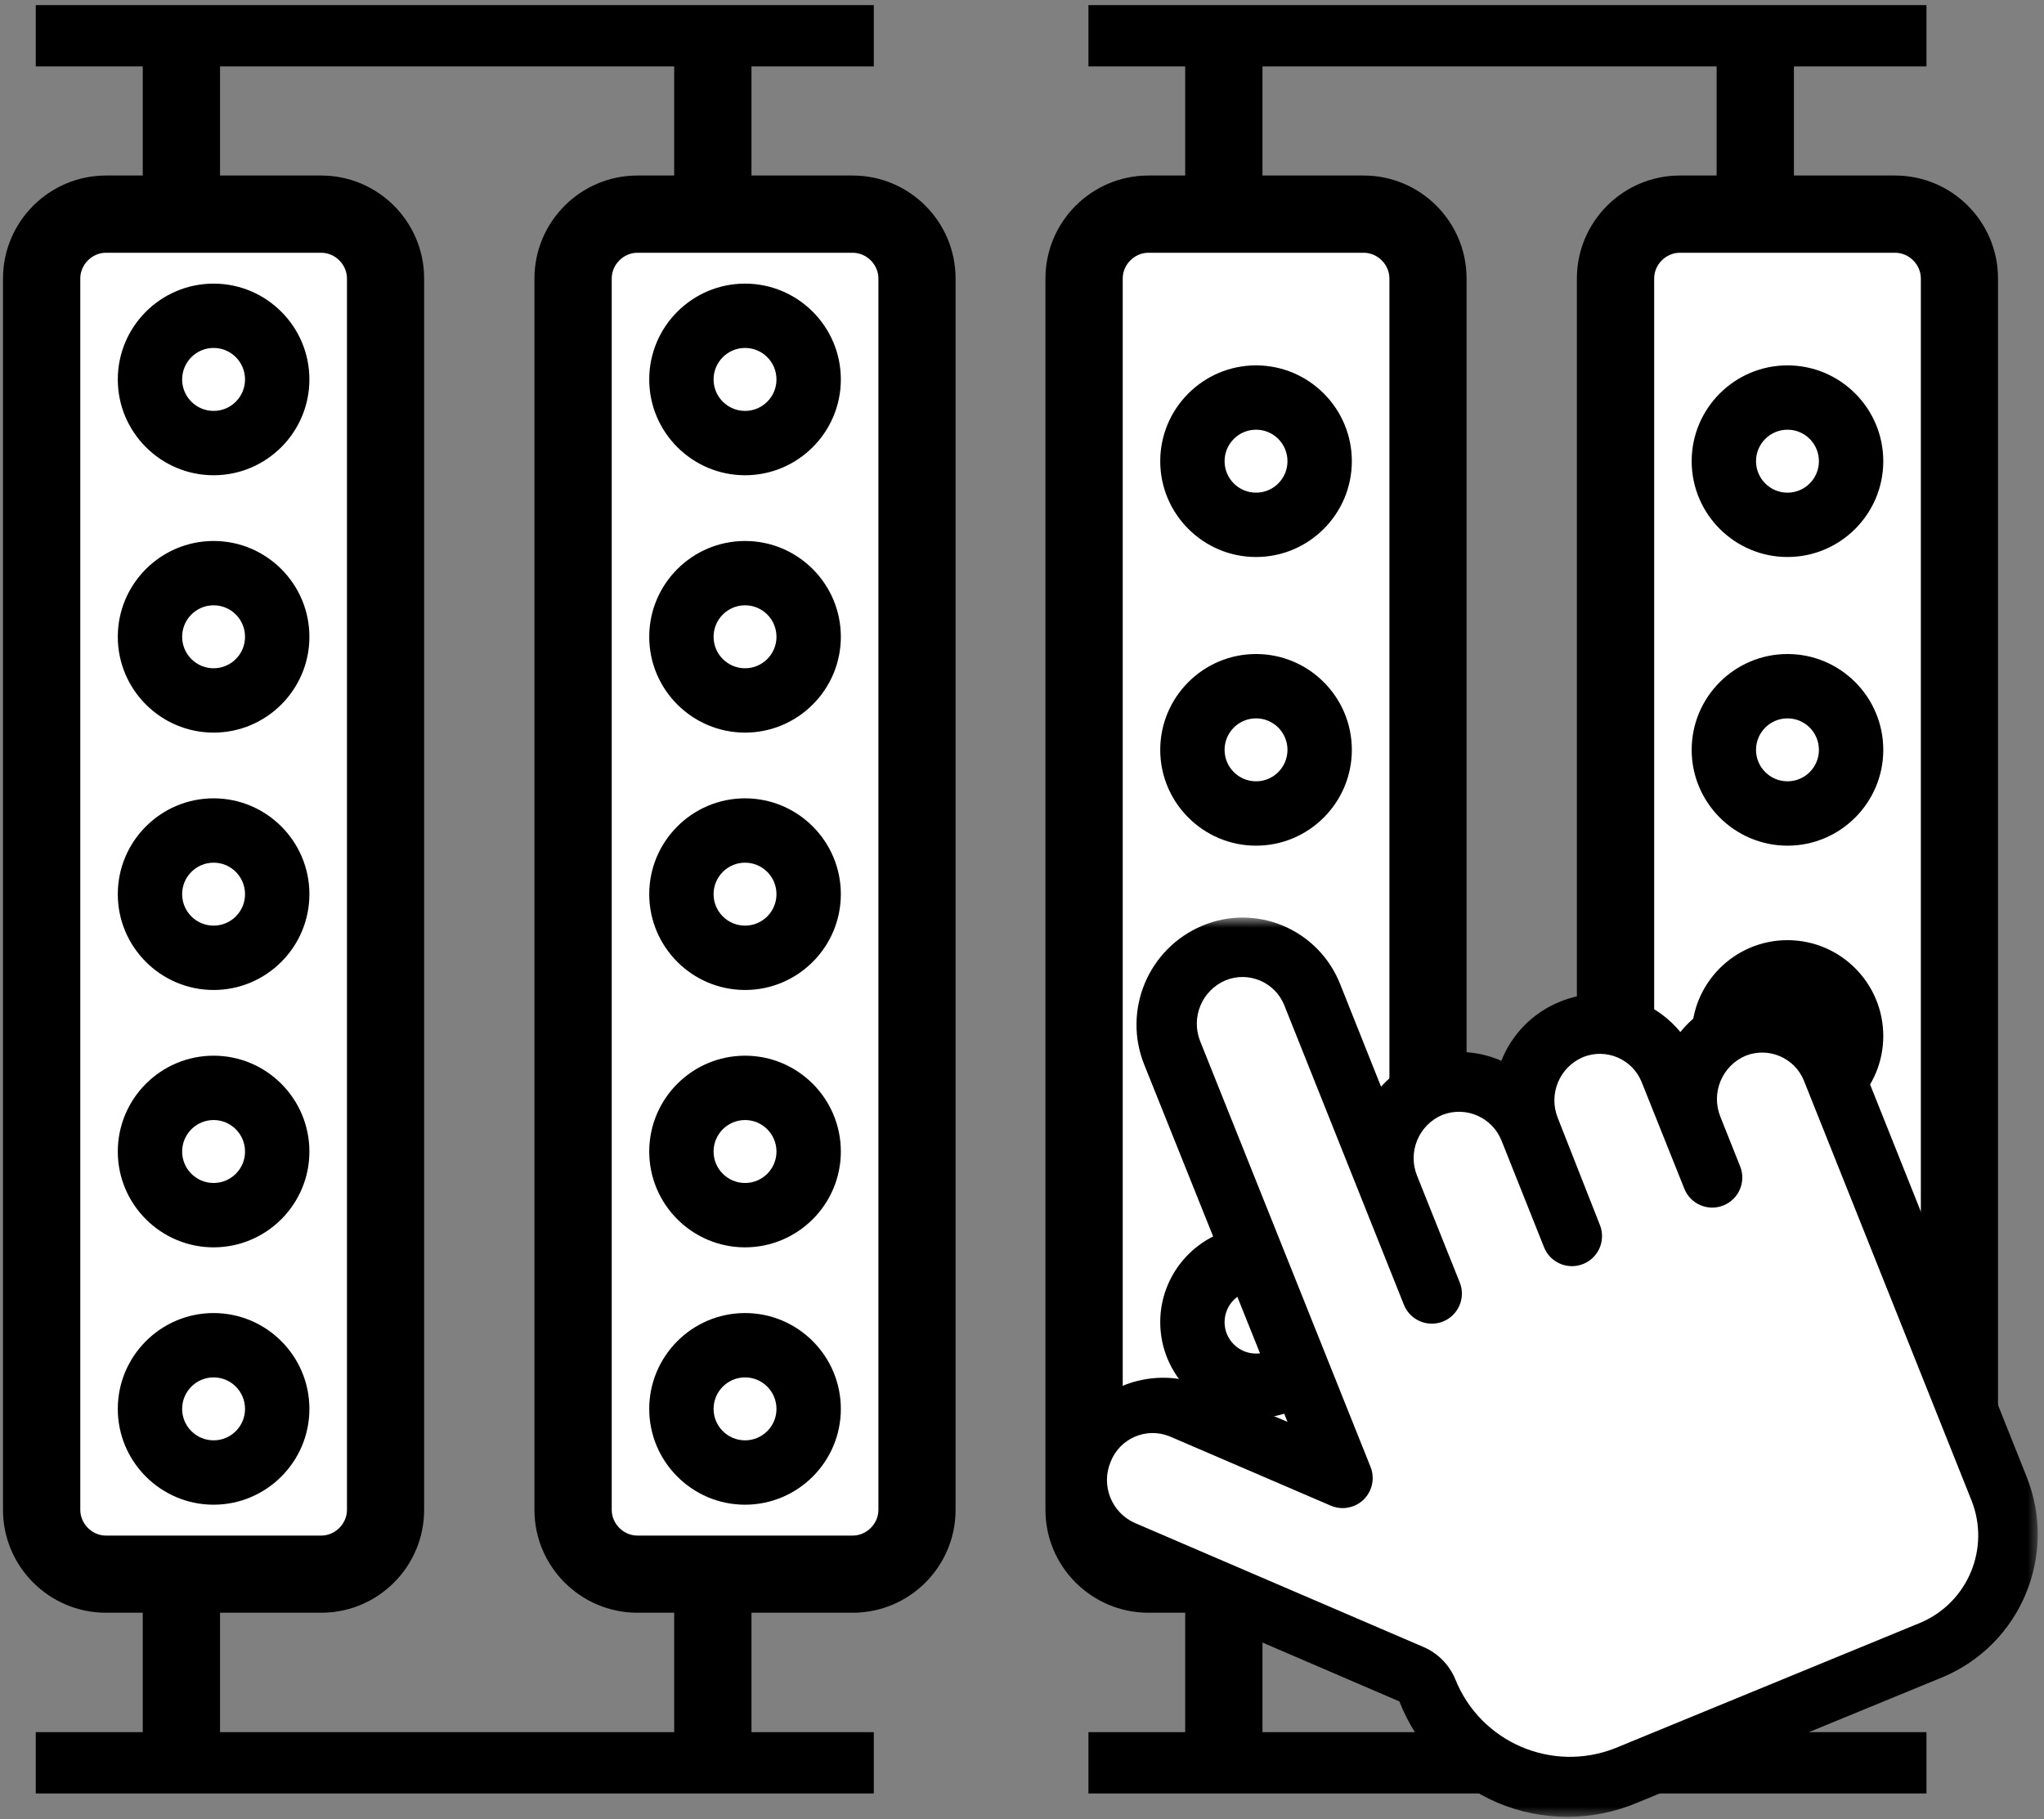 <?xml version="1.0" encoding="UTF-8"?>
<svg width="100px" height="89px" viewBox="0 0 100 89" version="1.1" xmlns="http://www.w3.org/2000/svg" xmlns:xlink="http://www.w3.org/1999/xlink">
    <rect x="0" y="0" width="100" height="89" fill="#808080" stroke="none"/>
    <!-- Generator: Sketch 55.2 (78181) - https://sketchapp.com -->
    <title>icon-equipment-advice</title>
    <desc>Created with Sketch.</desc>
    <defs>
        <polygon id="path-1" points="0 0 48 0 48 44 0 44"></polygon>
    </defs>
    <g id="Symbols" stroke="none" stroke-width="1" fill="none" fill-rule="evenodd">
        <g id="CTA/-Select-Equipment" transform="translate(-22, -10)">
            <g id="icon-equipment-advice" transform="translate(21.75, 11.25)">
                <rect id="Rectangle" fill="#FFFFFF" x="3.25" y="9.75" width="15" height="65"></rect>
                <rect id="Rectangle-Copy" fill="#FFFFFF" x="29.25" y="9.75" width="15" height="65"></rect>
                <rect id="Rectangle-Copy-2" fill="#FFFFFF" x="54.25" y="9.75" width="15" height="65"></rect>
                <rect id="Rectangle-Copy-3" fill="#FFFFFF" x="80.25" y="9.75" width="15" height="65"></rect>
                <g id="Group" transform="translate(87.5, 42.5) rotate(-270) translate(-87.5, -42.5) translate(45, 32)" fill="#000000" fill-rule="nonzero">
                    <path d="M21.315,5.613 C18.729,5.613 16.627,7.716 16.627,10.299 C16.627,12.884 18.73,14.987 21.315,14.987 C23.9,14.987 26.003,12.883 26.003,10.299 C26.003,7.716 23.9,5.613 21.315,5.613 Z M21.315,11.839 C20.465,11.839 19.774,11.148 19.774,10.299 C19.774,9.45 20.464,8.762 21.315,8.762 C22.165,8.762 22.855,9.45 22.855,10.299 C22.855,11.148 22.165,11.839 21.315,11.839 Z" id="Shape"></path>
                    <path d="M35.439,5.613 C32.853,5.613 30.75,7.716 30.75,10.299 C30.75,12.884 32.854,14.987 35.439,14.987 C38.023,14.987 40.127,12.883 40.127,10.299 C40.127,7.716 38.023,5.613 35.439,5.613 Z M35.439,11.839 C34.588,11.839 33.898,11.148 33.898,10.299 C33.898,9.45 34.588,8.762 35.439,8.762 C36.289,8.762 36.978,9.45 36.978,10.299 C36.978,11.148 36.289,11.839 35.439,11.839 Z" id="Shape"></path>
                    <path d="M49.441,5.613 C46.851,5.613 44.75,7.716 44.75,10.299 C44.75,12.884 46.852,14.987 49.441,14.987 C52.023,14.987 54.127,12.883 54.127,10.299 C54.126,7.716 52.023,5.613 49.441,5.613 Z M49.441,11.839 C48.589,11.839 47.898,11.148 47.898,10.299 C47.898,9.45 48.589,8.762 49.441,8.762 C50.289,8.762 50.978,9.45 50.978,10.299 C50.978,11.148 50.288,11.839 49.441,11.839 Z" id="Shape"></path>
                    <path d="M63.441,5.613 C60.853,5.613 58.75,7.716 58.75,10.299 C58.75,12.884 60.854,14.987 63.441,14.987 C66.023,14.987 68.127,12.883 68.127,10.299 C68.126,7.716 66.023,5.613 63.441,5.613 Z M63.441,11.839 C62.589,11.839 61.898,11.148 61.898,10.299 C61.898,9.45 62.589,8.762 63.441,8.762 C64.291,8.762 64.978,9.45 64.978,10.299 C64.978,11.148 64.29,11.839 63.441,11.839 Z" id="Shape"></path>
                    <path d="M85,9.985 L77.658,9.985 L77.658,5.035 C77.658,2.256 75.402,0 72.623,0 L12.376,0 C9.598,0 7.338,2.256 7.338,5.035 L7.338,9.985 L0,9.985 L0,13.766 L7.338,13.766 L7.338,15.565 C7.338,18.34 9.598,20.603 12.376,20.603 L72.623,20.603 C75.402,20.603 77.658,18.34 77.658,15.565 L77.658,13.766 L85,13.766 L85,9.985 Z M73.883,15.565 C73.883,16.247 73.305,16.822 72.623,16.822 L12.376,16.822 C11.693,16.822 11.117,16.247 11.117,15.565 L11.117,5.035 C11.117,4.352 11.694,3.775 12.376,3.775 L72.623,3.775 C73.305,3.775 73.883,4.352 73.883,5.035 L73.883,15.565 L73.883,15.565 Z" id="Shape"></path>
                </g>
                <g id="Group-Copy" transform="translate(36.5, 42.5) rotate(-270) translate(-36.5, -42.5) translate(-6, 32)" fill="#000000" fill-rule="nonzero">
                    <path d="M17.315,5.613 C14.729,5.613 12.627,7.716 12.627,10.299 C12.627,12.884 14.73,14.987 17.315,14.987 C19.9,14.987 22.003,12.883 22.003,10.299 C22.003,7.716 19.9,5.613 17.315,5.613 Z M17.315,11.839 C16.465,11.839 15.774,11.148 15.774,10.299 C15.774,9.45 16.464,8.762 17.315,8.762 C18.165,8.762 18.855,9.45 18.855,10.299 C18.855,11.148 18.165,11.839 17.315,11.839 Z" id="Shape"></path>
                    <path d="M29.907,5.613 C27.322,5.613 25.219,7.716 25.219,10.299 C25.219,12.884 27.322,14.987 29.907,14.987 C32.492,14.987 34.595,12.883 34.595,10.299 C34.595,7.716 32.493,5.613 29.907,5.613 Z M29.907,11.839 C29.057,11.839 28.366,11.148 28.366,10.299 C28.366,9.45 29.056,8.762 29.907,8.762 C30.758,8.762 31.447,9.45 31.447,10.299 C31.447,11.148 30.757,11.839 29.907,11.839 Z" id="Shape"></path>
                    <path d="M42.5,5.613 C39.914,5.613 37.811,7.716 37.811,10.299 C37.811,12.884 39.915,14.987 42.5,14.987 C45.084,14.987 47.188,12.883 47.188,10.299 C47.188,7.716 45.084,5.613 42.5,5.613 Z M42.5,11.839 C41.649,11.839 40.959,11.148 40.959,10.299 C40.959,9.45 41.649,8.762 42.5,8.762 C43.35,8.762 44.039,9.45 44.039,10.299 C44.039,11.148 43.35,11.839 42.5,11.839 Z" id="Shape"></path>
                    <path d="M55.094,5.613 C52.504,5.613 50.403,7.716 50.403,10.299 C50.403,12.884 52.505,14.987 55.094,14.987 C57.676,14.987 59.78,12.883 59.78,10.299 C59.779,7.716 57.676,5.613 55.094,5.613 Z M55.094,11.839 C54.242,11.839 53.551,11.148 53.551,10.299 C53.551,9.45 54.242,8.762 55.094,8.762 C55.942,8.762 56.631,9.45 56.631,10.299 C56.631,11.148 55.941,11.839 55.094,11.839 Z" id="Shape"></path>
                    <path d="M67.686,5.613 C65.098,5.613 62.995,7.716 62.995,10.299 C62.995,12.884 65.099,14.987 67.686,14.987 C70.268,14.987 72.372,12.883 72.372,10.299 C72.371,7.716 70.268,5.613 67.686,5.613 Z M67.686,11.839 C66.834,11.839 66.143,11.148 66.143,10.299 C66.143,9.45 66.834,8.762 67.686,8.762 C68.536,8.762 69.223,9.45 69.223,10.299 C69.223,11.148 68.535,11.839 67.686,11.839 Z" id="Shape"></path>
                    <path d="M85,9.985 L77.658,9.985 L77.658,5.035 C77.658,2.256 75.402,0 72.623,0 L12.376,0 C9.598,0 7.338,2.256 7.338,5.035 L7.338,9.985 L0,9.985 L0,13.766 L7.338,13.766 L7.338,15.565 C7.338,18.34 9.598,20.603 12.376,20.603 L72.623,20.603 C75.402,20.603 77.658,18.34 77.658,15.565 L77.658,13.766 L85,13.766 L85,9.985 Z M73.883,15.565 C73.883,16.247 73.305,16.822 72.623,16.822 L12.376,16.822 C11.693,16.822 11.117,16.247 11.117,15.565 L11.117,5.035 C11.117,4.352 11.694,3.775 12.376,3.775 L72.623,3.775 C73.305,3.775 73.883,4.352 73.883,5.035 L73.883,15.565 L73.883,15.565 Z" id="Shape"></path>
                </g>
                <g id="Group-Copy-3" transform="translate(61.5, 42.5) rotate(-270) translate(-61.5, -42.5) translate(19, 32)" fill="#000000" fill-rule="nonzero">
                    <path d="M21.315,5.613 C18.729,5.613 16.627,7.716 16.627,10.299 C16.627,12.884 18.73,14.987 21.315,14.987 C23.9,14.987 26.003,12.883 26.003,10.299 C26.003,7.716 23.9,5.613 21.315,5.613 Z M21.315,11.839 C20.465,11.839 19.774,11.148 19.774,10.299 C19.774,9.45 20.464,8.762 21.315,8.762 C22.165,8.762 22.855,9.45 22.855,10.299 C22.855,11.148 22.165,11.839 21.315,11.839 Z" id="Shape"></path>
                    <path d="M35.439,5.613 C32.853,5.613 30.75,7.716 30.75,10.299 C30.75,12.884 32.854,14.987 35.439,14.987 C38.023,14.987 40.127,12.883 40.127,10.299 C40.127,7.716 38.023,5.613 35.439,5.613 Z M35.439,11.839 C34.588,11.839 33.898,11.148 33.898,10.299 C33.898,9.45 34.588,8.762 35.439,8.762 C36.289,8.762 36.978,9.45 36.978,10.299 C36.978,11.148 36.289,11.839 35.439,11.839 Z" id="Shape"></path>
                    <path d="M49.441,5.613 C46.851,5.613 44.75,7.716 44.75,10.299 C44.75,12.884 46.852,14.987 49.441,14.987 C52.023,14.987 54.127,12.883 54.127,10.299 C54.126,7.716 52.023,5.613 49.441,5.613 Z M49.441,11.839 C48.589,11.839 47.898,11.148 47.898,10.299 C47.898,9.45 48.589,8.762 49.441,8.762 C50.289,8.762 50.978,9.45 50.978,10.299 C50.978,11.148 50.288,11.839 49.441,11.839 Z" id="Shape"></path>
                    <path d="M63.441,5.613 C60.853,5.613 58.75,7.716 58.75,10.299 C58.75,12.884 60.854,14.987 63.441,14.987 C66.023,14.987 68.127,12.883 68.127,10.299 C68.126,7.716 66.023,5.613 63.441,5.613 Z M63.441,11.839 C62.589,11.839 61.898,11.148 61.898,10.299 C61.898,9.45 62.589,8.762 63.441,8.762 C64.291,8.762 64.978,9.45 64.978,10.299 C64.978,11.148 64.29,11.839 63.441,11.839 Z" id="Shape"></path>
                    <path d="M85,9.985 L77.658,9.985 L77.658,5.035 C77.658,2.256 75.402,0 72.623,0 L12.376,0 C9.598,0 7.338,2.256 7.338,5.035 L7.338,9.985 L0,9.985 L0,13.766 L7.338,13.766 L7.338,15.565 C7.338,18.34 9.598,20.603 12.376,20.603 L72.623,20.603 C75.402,20.603 77.658,18.34 77.658,15.565 L77.658,13.766 L85,13.766 L85,9.985 Z M73.883,15.565 C73.883,16.247 73.305,16.822 72.623,16.822 L12.376,16.822 C11.693,16.822 11.117,16.247 11.117,15.565 L11.117,5.035 C11.117,4.352 11.694,3.775 12.376,3.775 L72.623,3.775 C73.305,3.775 73.883,4.352 73.883,5.035 L73.883,15.565 L73.883,15.565 Z" id="Shape"></path>
                </g>
                <g id="Group-Copy-2" transform="translate(10.5, 42.5) rotate(-270) translate(-10.5, -42.5) translate(-32, 32)" fill="#000000" fill-rule="nonzero">
                    <path d="M17.315,5.613 C14.729,5.613 12.627,7.716 12.627,10.299 C12.627,12.884 14.73,14.987 17.315,14.987 C19.9,14.987 22.003,12.883 22.003,10.299 C22.003,7.716 19.9,5.613 17.315,5.613 Z M17.315,11.839 C16.465,11.839 15.774,11.148 15.774,10.299 C15.774,9.45 16.464,8.762 17.315,8.762 C18.165,8.762 18.855,9.45 18.855,10.299 C18.855,11.148 18.165,11.839 17.315,11.839 Z" id="Shape"></path>
                    <path d="M29.907,5.613 C27.322,5.613 25.219,7.716 25.219,10.299 C25.219,12.884 27.322,14.987 29.907,14.987 C32.492,14.987 34.595,12.883 34.595,10.299 C34.595,7.716 32.493,5.613 29.907,5.613 Z M29.907,11.839 C29.057,11.839 28.366,11.148 28.366,10.299 C28.366,9.45 29.056,8.762 29.907,8.762 C30.758,8.762 31.447,9.45 31.447,10.299 C31.447,11.148 30.757,11.839 29.907,11.839 Z" id="Shape"></path>
                    <path d="M42.5,5.613 C39.914,5.613 37.811,7.716 37.811,10.299 C37.811,12.884 39.915,14.987 42.5,14.987 C45.084,14.987 47.188,12.883 47.188,10.299 C47.188,7.716 45.084,5.613 42.5,5.613 Z M42.5,11.839 C41.649,11.839 40.959,11.148 40.959,10.299 C40.959,9.45 41.649,8.762 42.5,8.762 C43.35,8.762 44.039,9.45 44.039,10.299 C44.039,11.148 43.35,11.839 42.5,11.839 Z" id="Shape"></path>
                    <path d="M55.094,5.613 C52.504,5.613 50.403,7.716 50.403,10.299 C50.403,12.884 52.505,14.987 55.094,14.987 C57.676,14.987 59.78,12.883 59.78,10.299 C59.779,7.716 57.676,5.613 55.094,5.613 Z M55.094,11.839 C54.242,11.839 53.551,11.148 53.551,10.299 C53.551,9.45 54.242,8.762 55.094,8.762 C55.942,8.762 56.631,9.45 56.631,10.299 C56.631,11.148 55.941,11.839 55.094,11.839 Z" id="Shape"></path>
                    <path d="M67.686,5.613 C65.098,5.613 62.995,7.716 62.995,10.299 C62.995,12.884 65.099,14.987 67.686,14.987 C70.268,14.987 72.372,12.883 72.372,10.299 C72.371,7.716 70.268,5.613 67.686,5.613 Z M67.686,11.839 C66.834,11.839 66.143,11.148 66.143,10.299 C66.143,9.45 66.834,8.762 67.686,8.762 C68.536,8.762 69.223,9.45 69.223,10.299 C69.223,11.148 68.535,11.839 67.686,11.839 Z" id="Shape"></path>
                    <path d="M85,9.985 L77.658,9.985 L77.658,5.035 C77.658,2.256 75.402,0 72.623,0 L12.376,0 C9.598,0 7.338,2.256 7.338,5.035 L7.338,9.985 L0,9.985 L0,13.766 L7.338,13.766 L7.338,15.565 C7.338,18.34 9.598,20.603 12.376,20.603 L72.623,20.603 C75.402,20.603 77.658,18.34 77.658,15.565 L77.658,13.766 L85,13.766 L85,9.985 Z M73.883,15.565 C73.883,16.247 73.305,16.822 72.623,16.822 L12.376,16.822 C11.693,16.822 11.117,16.247 11.117,15.565 L11.117,5.035 C11.117,4.352 11.694,3.775 12.376,3.775 L72.623,3.775 C73.305,3.775 73.883,4.352 73.883,5.035 L73.883,15.565 L73.883,15.565 Z" id="Shape"></path>
                </g>
                <path d="M41.5,0.5 L3.5,0.5" id="Line-72-Copy" stroke="#000000" stroke-width="3" stroke-linecap="square"></path>
                <path d="M41.5,85 L3.5,85" id="Line-72-Copy-2" stroke="#000000" stroke-width="3" stroke-linecap="square"></path>
                <path d="M93,0.5 L55,0.5" id="Line-72-Copy-3" stroke="#000000" stroke-width="3" stroke-linecap="square"></path>
                <path d="M93,85 L55,85" id="Line-72-Copy-4" stroke="#000000" stroke-width="3" stroke-linecap="square"></path>
                <g id="Group-2" transform="translate(51.25, 42.75)">
                    <polygon id="Path-121" fill="#FFFFFF" points="8.558 14.369 6.052 6.086 8.007 3 11.332 3 13.753 6.086 16.547 10.836 21.218 9.563 24.47 8.685 27.476 6.086 30.516 8.155 34.88 6.086 38.357 7.57 46.736 28.143 46.736 34.207 39.552 38.342 26.394 43.319 21.218 41.958 17.061 36.992 2 30.237 2 26.879 5.079 24.519 13.753 27.388"></polygon>
                    <g id="Group-3" transform="translate(0.694, 0.895)">
                        <mask id="mask-2" fill="white">
                            <use xlink:href="#path-1"></use>
                        </mask>
                        <g id="Clip-2"></g>
                        <path d="M42.274,34.496 L27.313,40.646 C24.229,41.853 20.748,40.352 19.51,37.281 C19.213,36.552 18.635,35.972 17.908,35.672 L3.836,29.625 C2.683,29.118 2.153,27.779 2.646,26.62 C3.091,25.486 4.37,24.929 5.504,25.374 C5.531,25.385 5.558,25.396 5.585,25.408 L13.411,28.773 C14.155,29.095 15.021,28.752 15.343,28.007 C15.498,27.648 15.504,27.241 15.358,26.877 L7.025,6.055 C6.557,4.891 7.105,3.565 8.26,3.072 C9.386,2.612 10.674,3.151 11.134,4.278 C11.142,4.295 11.148,4.312 11.154,4.329 L16.989,18.942 C17.288,19.696 18.143,20.065 18.898,19.766 C18.898,19.766 18.898,19.765 18.899,19.765 C19.654,19.466 20.023,18.612 19.724,17.858 C19.724,17.857 19.724,17.856 19.723,17.855 L17.636,12.638 C17.163,11.474 17.712,10.145 18.87,9.655 C20.017,9.209 21.309,9.769 21.766,10.912 L23.845,16.128 C24.144,16.882 24.999,17.251 25.753,16.952 C25.754,16.952 25.755,16.951 25.756,16.951 C26.51,16.652 26.879,15.798 26.58,15.043 C26.579,15.042 26.579,15.042 26.579,15.041 L24.521,9.81 C24.048,8.645 24.598,7.317 25.756,6.827 C26.884,6.373 28.166,6.919 28.621,8.046 L30.708,13.263 C31.007,14.017 31.862,14.386 32.616,14.087 C32.616,14.086 32.617,14.086 32.618,14.086 C33.373,13.787 33.742,12.932 33.442,12.178 C33.442,12.177 33.442,12.176 33.441,12.175 L32.472,9.743 C32.003,8.579 32.552,7.254 33.706,6.761 C34.838,6.312 36.119,6.866 36.568,7.997 C36.574,8.014 36.581,8.03 36.587,8.046 L44.758,28.516 C45.689,30.853 44.587,33.507 42.274,34.496 L42.274,34.496 Z M41.12,11.477 L39.313,6.952 C38.805,5.658 37.795,4.624 36.513,4.086 C34.4,3.199 31.955,3.816 30.517,5.6 C29.987,4.957 29.308,4.453 28.541,4.13 C27.279,3.599 25.856,3.599 24.594,4.13 C23.295,4.663 22.27,5.704 21.758,7.01 L21.677,6.974 C19.663,6.131 17.335,6.653 15.872,8.274 L13.874,3.263 C13.366,1.969 12.356,0.936 11.074,0.398 C9.812,-0.133 8.39,-0.133 7.128,0.398 C4.484,1.508 3.219,4.532 4.285,7.194 L11.295,24.673 L6.731,22.741 C3.974,21.905 1.061,23.462 0.225,26.219 C-0.487,28.57 0.536,31.099 2.683,32.292 L16.769,38.353 C17.643,40.585 19.377,42.372 21.582,43.313 C23.76,44.229 26.216,44.229 28.393,43.313 L43.354,37.163 C47.168,35.559 48.993,31.195 47.454,27.355 L41.12,11.477 Z" id="Fill-1" fill="#000000" mask="url(#mask-2)"></path>
                    </g>
                </g>
            </g>
        </g>
    </g>
</svg>